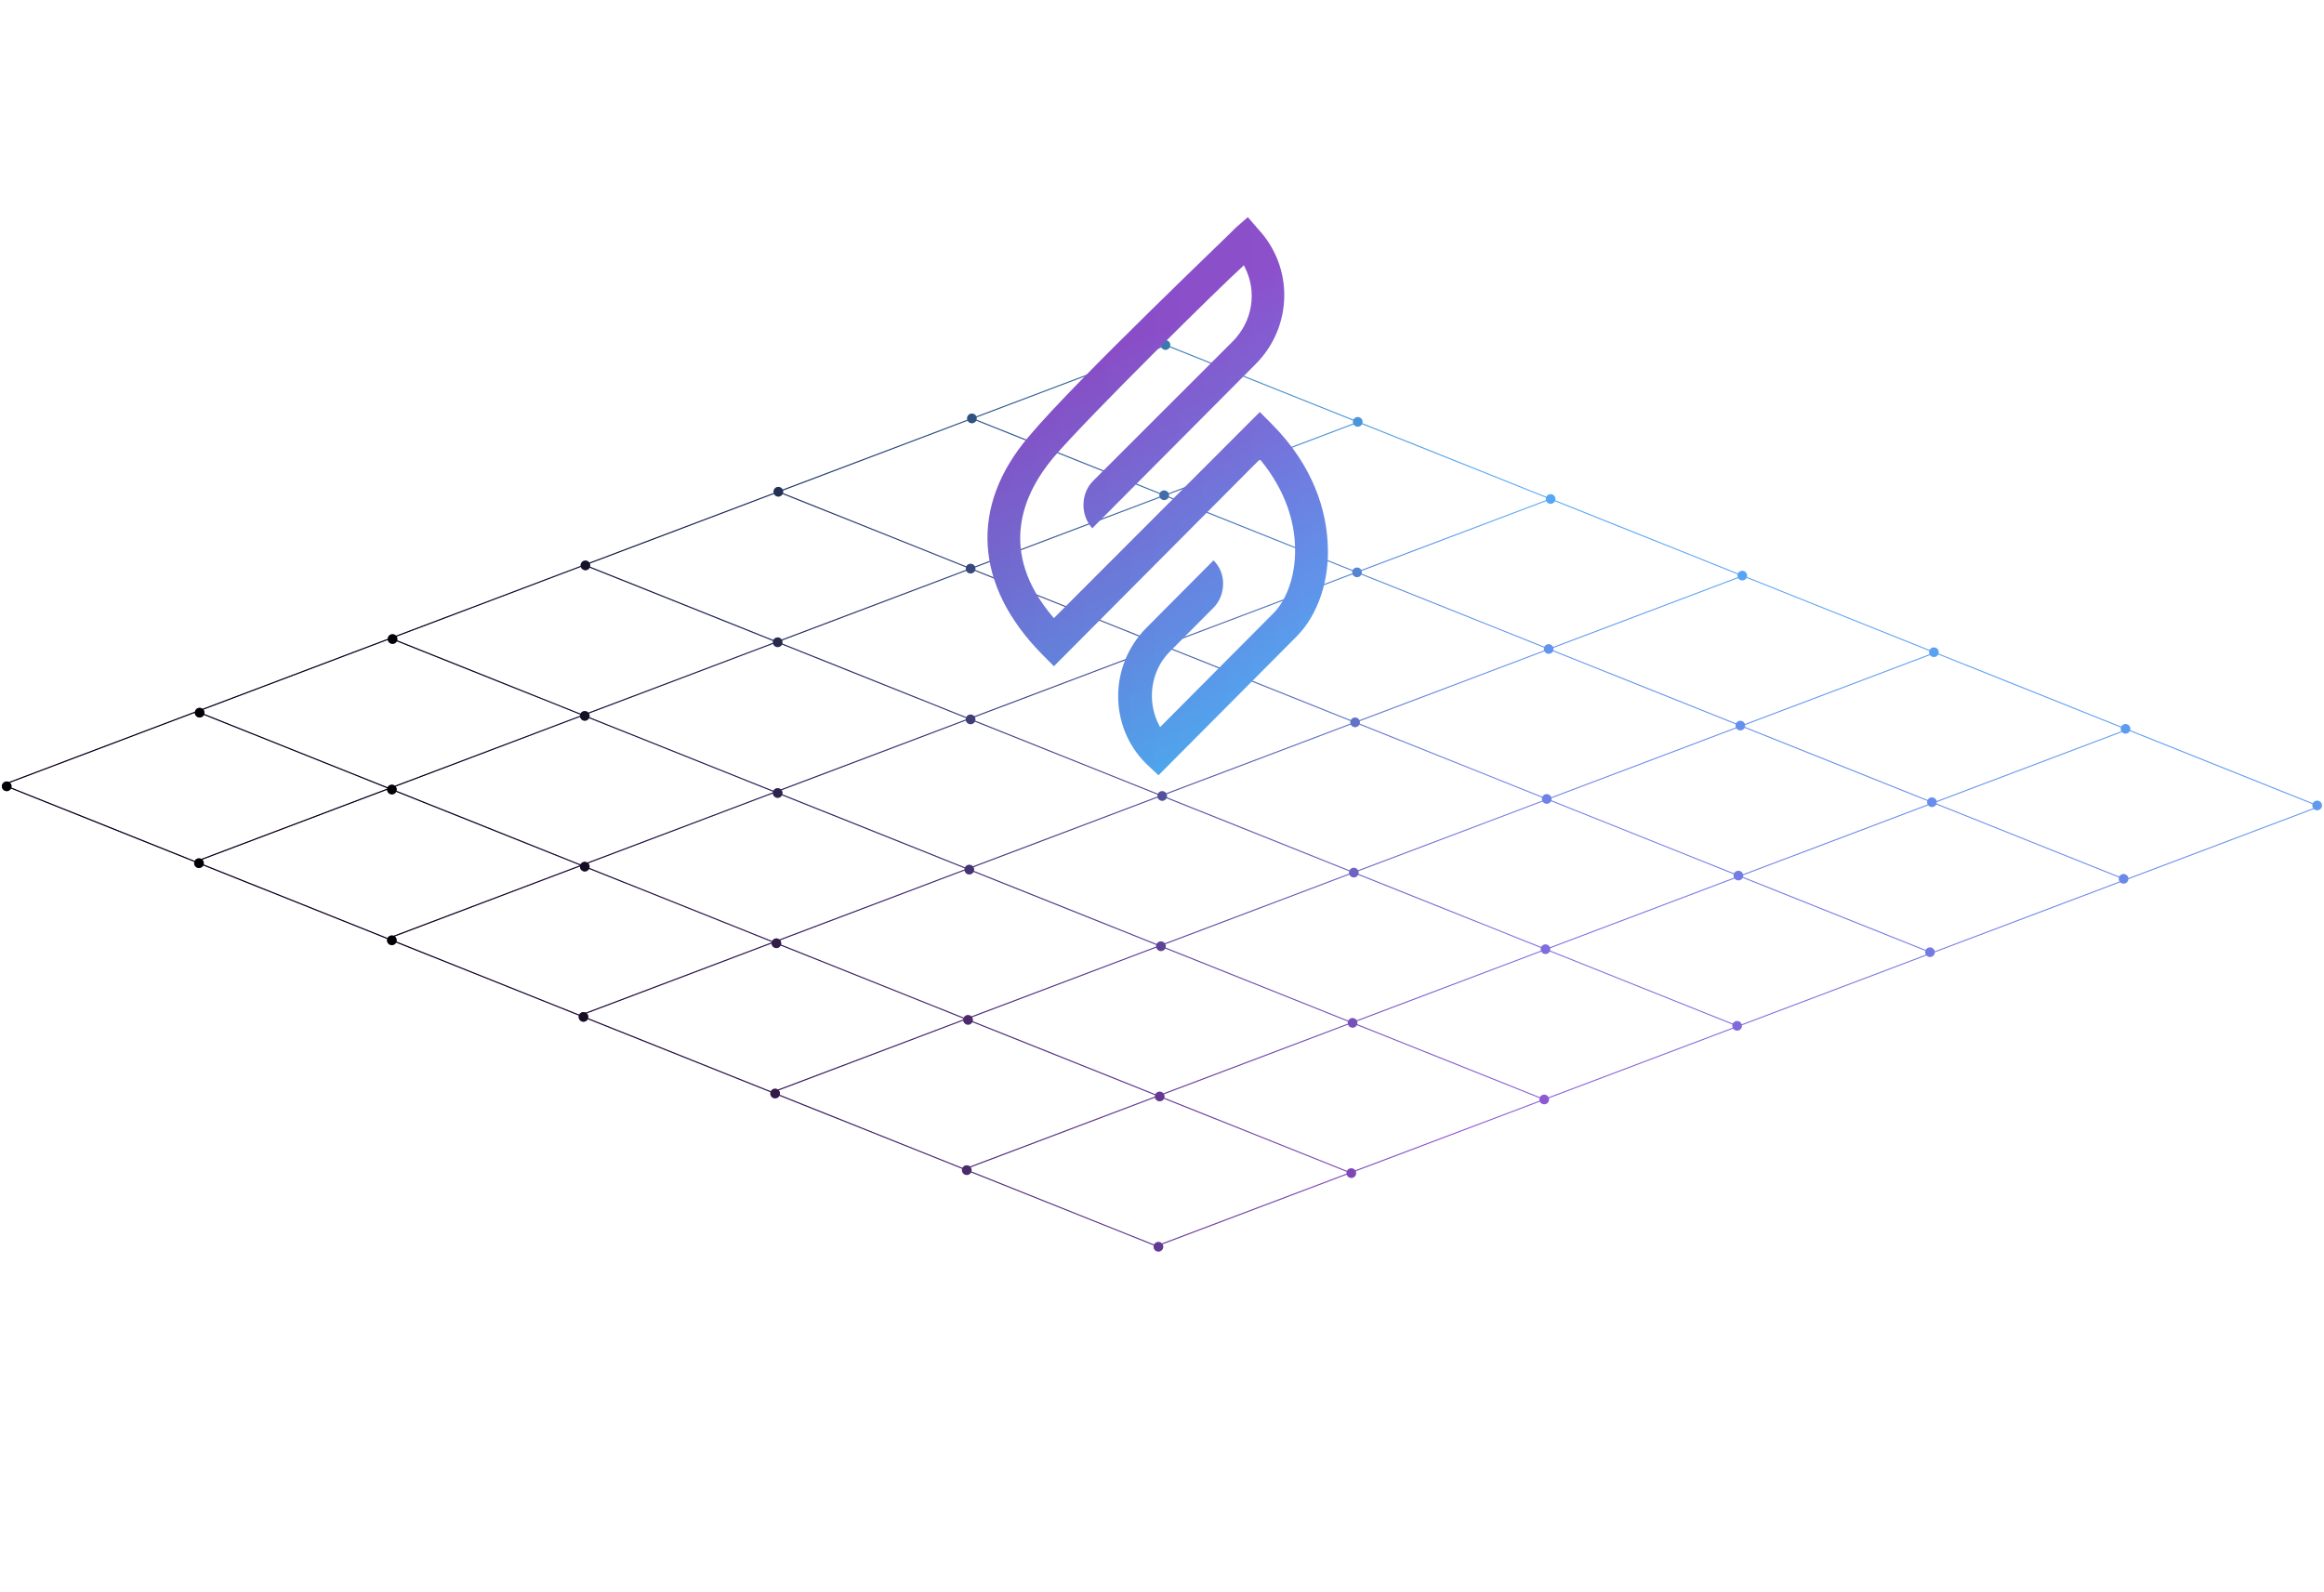 <svg width="1686" height="1155" viewBox="0 0 1686 1155" fill="none" xmlns="http://www.w3.org/2000/svg">
<path fill-rule="evenodd" clip-rule="evenodd" d="M141.254 624.734C142.08 623.16 143.979 622.435 145.664 623.109C145.808 623.167 145.947 623.233 146.078 623.307L280.838 572.348C280.85 572.272 280.866 572.196 280.884 572.12C280.896 572.07 280.909 572.02 280.923 571.969L147.931 518.787C147.105 520.36 145.206 521.085 143.52 520.411C142.193 519.881 141.369 518.632 141.315 517.291L7.23 567.984C8.203 568.863 8.627 570.242 8.255 571.548L141.254 624.734ZM7.984 572.226L140.983 625.411C140.496 627.12 141.371 628.955 143.057 629.629C144.743 630.303 146.642 629.578 147.468 628.005L280.907 681.366C280.421 683.075 281.296 684.91 282.982 685.584C284.668 686.258 286.567 685.533 287.392 683.96L419.938 736.963C419.451 738.672 420.326 740.507 422.012 741.181C423.698 741.855 425.597 741.13 426.422 739.557L558.968 792.561C558.481 794.27 559.356 796.104 561.042 796.778C562.728 797.452 564.627 796.727 565.453 795.154L697.991 848.155C697.504 849.864 698.379 851.698 700.065 852.373C701.751 853.047 703.65 852.322 704.476 850.748L837.021 903.752C836.534 905.461 837.409 907.296 839.095 907.97C840.896 908.69 842.939 907.814 843.659 906.014C844.081 904.957 843.954 903.816 843.413 902.909L977.02 852.395C977.338 853.334 978.049 854.133 979.042 854.53C980.843 855.25 982.886 854.375 983.606 852.574C983.962 851.683 983.928 850.733 983.584 849.913L1117.15 799.414C1117.52 800.154 1118.16 800.766 1118.99 801.098C1120.79 801.818 1122.83 800.942 1123.55 799.142C1123.84 798.414 1123.87 797.647 1123.69 796.944L1257.35 746.407C1257.73 746.95 1258.27 747.392 1258.93 747.656C1260.73 748.376 1262.77 747.5 1263.49 745.7C1263.71 745.141 1263.78 744.558 1263.72 744L1397.62 693.374C1397.96 693.734 1398.38 694.028 1398.87 694.223C1400.67 694.943 1402.71 694.068 1403.43 692.267C1403.59 691.878 1403.67 691.478 1403.68 691.082L1538.16 640.241C1538.48 640.553 1538.86 640.809 1539.3 640.986C1541.1 641.706 1543.15 640.83 1543.87 639.03C1544 638.688 1544.08 638.338 1544.11 637.99L1678.7 587.102C1679 587.367 1679.35 587.586 1679.74 587.742C1681.54 588.462 1683.58 587.586 1684.3 585.786C1685.02 583.985 1684.15 581.942 1682.35 581.222C1680.66 580.548 1678.76 581.273 1677.94 582.846L1545.39 529.843C1545.88 528.134 1545 526.299 1543.32 525.625C1541.63 524.951 1539.73 525.676 1538.91 527.249L1406.36 474.245C1406.85 472.537 1405.97 470.702 1404.29 470.028C1402.6 469.354 1400.7 470.079 1399.88 471.652L1267.34 418.651C1267.82 416.942 1266.95 415.108 1265.26 414.433C1263.58 413.759 1261.68 414.484 1260.85 416.058L1128.31 363.054C1128.79 361.345 1127.92 359.51 1126.23 358.836C1124.55 358.162 1122.65 358.887 1121.82 360.461L988.376 307.096C988.862 305.387 987.987 303.553 986.301 302.879C984.615 302.204 982.716 302.93 981.89 304.503L848.898 251.32C849.385 249.611 848.51 247.777 846.824 247.103C845.023 246.383 842.98 247.259 842.26 249.059C841.932 249.881 841.936 250.753 842.208 251.527L708.284 302.16C707.924 301.363 707.266 300.698 706.389 300.347C704.588 299.627 702.545 300.503 701.825 302.303C701.515 303.078 701.501 303.899 701.729 304.639L567.799 355.274C567.428 354.533 566.794 353.919 565.963 353.587C564.163 352.867 562.12 353.743 561.4 355.543C561.108 356.272 561.078 357.04 561.265 357.744L427.601 408.279C427.222 407.731 426.684 407.285 426.019 407.019C424.218 406.299 422.175 407.175 421.455 408.976C421.23 409.539 421.161 410.126 421.228 410.689L287.327 461.313C286.986 460.951 286.564 460.655 286.072 460.459C284.271 459.739 282.228 460.615 281.508 462.415C281.352 462.806 281.271 463.209 281.258 463.608L146.976 514.376C146.723 514.18 146.439 514.016 146.127 513.891C144.327 513.171 142.284 514.047 141.564 515.848C141.479 516.06 141.416 516.277 141.374 516.494L6.51 567.482C6.404 567.427 6.294 567.376 6.18 567.331C4.38 566.611 2.337 567.486 1.617 569.287C1.61 569.305 1.603 569.322 1.596 569.34L1.17 569.501L1.499 569.633C1.012 571.342 1.887 573.176 3.573 573.85C5.259 574.525 7.158 573.799 7.984 572.226ZM976.858 851.676L842.954 902.301C842.615 901.94 842.193 901.646 841.702 901.45C840.016 900.776 838.118 901.501 837.292 903.074L704.747 850.071C705.047 849.017 704.829 847.916 704.223 847.068L837.907 796.516C838.17 797.575 838.921 798.497 840.012 798.933C841.698 799.608 843.597 798.882 844.423 797.309L976.968 850.313C976.839 850.766 976.805 851.228 976.858 851.676ZM703.699 846.486C703.404 846.224 703.06 846.008 702.672 845.853C700.986 845.179 699.088 845.904 698.262 847.477L565.724 794.476C566.056 793.311 565.754 792.087 564.994 791.212L698.815 740.608C698.998 741.796 699.786 742.858 700.982 743.336C702.668 744.01 704.567 743.285 705.393 741.712L837.938 794.716C837.838 795.067 837.795 795.423 837.806 795.774L703.699 846.486ZM698.782 739.84L564.387 790.661C564.163 790.501 563.916 790.365 563.649 790.258C561.963 789.584 560.064 790.309 559.239 791.883L426.693 738.879C427.059 737.596 426.657 736.242 425.72 735.362L559.756 684.677C559.831 685.997 560.651 687.219 561.959 687.742C563.645 688.416 565.544 687.691 566.37 686.117L698.908 739.119C698.84 739.358 698.798 739.6 698.782 739.84ZM425.015 734.848C424.888 734.779 424.757 734.716 424.619 734.661C422.933 733.987 421.034 734.712 420.209 736.286L287.663 683.282C288.062 681.881 287.546 680.395 286.418 679.534L420.723 628.747C420.667 630.19 421.511 631.578 422.929 632.145C424.615 632.819 426.514 632.094 427.339 630.52L559.884 683.524C559.851 683.642 559.824 683.76 559.803 683.879L425.015 734.848ZM420.842 627.922L285.593 679.066L285.589 679.064C283.903 678.39 282.004 679.115 281.178 680.689L147.739 627.327C148.103 626.05 147.706 624.703 146.779 623.822L280.796 573.144C280.878 574.456 281.696 575.667 282.998 576.187C284.684 576.861 286.582 576.136 287.408 574.563L420.842 627.922ZM147.547 514.934C148.252 515.802 148.523 516.983 148.202 518.109L281.194 571.292C282.02 569.718 283.919 568.993 285.605 569.667C285.942 569.802 286.247 569.984 286.515 570.201L420.734 519.447C420.738 519.144 420.781 518.839 420.867 518.537L287.875 465.354C287.049 466.928 285.15 467.653 283.464 466.978C282.305 466.515 281.529 465.503 281.316 464.36L147.547 514.934ZM983.229 849.267L1116.89 798.731C1116.74 798.138 1116.74 797.501 1116.91 796.88L984.367 743.876C983.541 745.45 981.643 746.175 979.957 745.501C979.026 745.129 978.343 744.403 977.999 743.541L844.429 794.05C844.832 794.824 844.946 795.745 844.694 796.631L977.239 849.635C978.065 848.062 979.963 847.336 981.649 848.011C982.313 848.276 982.85 848.721 983.229 849.267ZM421.126 627.249L287.679 573.885C287.993 572.785 287.741 571.632 287.073 570.771L420.806 520.2C421.036 521.317 421.804 522.3 422.942 522.755C424.628 523.429 426.527 522.703 427.352 521.13L560.799 574.494C560.775 574.58 560.754 574.666 560.736 574.753C560.716 574.848 560.701 574.944 560.69 575.039L426.122 625.925C425.94 625.809 425.744 625.708 425.536 625.625C423.85 624.951 421.951 625.676 421.126 627.249ZM977.8 742.836L844.014 793.426C843.653 792.992 843.181 792.638 842.619 792.414C840.933 791.739 839.035 792.465 838.209 794.038L705.664 741.034C705.947 740.04 705.769 739.004 705.24 738.179L838.866 687.649C839.163 688.639 839.892 689.49 840.927 689.904C842.613 690.578 844.511 689.853 845.337 688.279L977.882 741.283C977.735 741.801 977.712 742.331 977.8 742.836ZM704.757 737.581L838.729 686.92C838.697 686.513 838.735 686.096 838.852 685.686L706.314 632.685C705.488 634.258 703.589 634.983 701.903 634.309C700.759 633.852 699.988 632.859 699.763 631.734L566.02 682.308C566.699 683.171 566.956 684.332 566.641 685.44L699.179 738.441C700.005 736.867 701.903 736.142 703.589 736.816C704.04 736.997 704.433 737.26 704.757 737.581ZM699.696 630.979L565.458 681.741C565.194 681.53 564.896 681.354 564.566 681.222C562.88 680.548 560.981 681.273 560.156 682.846L427.611 629.843C427.958 628.623 427.612 627.34 426.772 626.46L560.685 575.821C560.818 577.073 561.623 578.212 562.873 578.712C564.559 579.386 566.458 578.661 567.284 577.088L699.829 630.092C699.745 630.386 699.702 630.684 699.696 630.979ZM288.146 464.676L421.138 517.859C421.964 516.286 423.863 515.561 425.549 516.235C426.062 516.44 426.499 516.752 426.847 517.136L560.711 466.515C560.65 466.051 560.68 465.57 560.815 465.098L427.822 411.915C426.996 413.488 425.098 414.213 423.412 413.539C422.418 413.142 421.707 412.342 421.389 411.403L287.781 461.916C288.265 462.725 288.418 463.721 288.146 464.676ZM1121.59 794.578C1122.42 794.91 1123.06 795.521 1123.43 796.261L1257 745.762C1256.69 745.045 1256.63 744.228 1256.85 743.438L1124.31 690.437C1123.49 692.01 1121.59 692.736 1119.9 692.062C1119.14 691.755 1118.54 691.207 1118.16 690.541L984.566 741.058C984.806 741.729 984.844 742.475 984.638 743.199L1117.18 796.203C1118.01 794.629 1119.91 793.904 1121.59 794.578ZM427.953 408.921C428.253 409.636 428.317 410.45 428.093 411.237L561.086 464.42C561.911 462.846 563.81 462.121 565.496 462.795C566.178 463.068 566.727 463.53 567.107 464.097L700.753 413.559C700.585 412.955 700.578 412.301 700.759 411.665L567.767 358.482C566.941 360.056 565.042 360.781 563.356 360.107C562.527 359.775 561.893 359.163 561.522 358.422L427.953 408.921ZM427.291 517.748L560.884 467.23C561.21 468.147 561.914 468.925 562.889 469.315C564.575 469.989 566.474 469.264 567.299 467.691L700.746 521.055C700.645 521.411 700.602 521.772 700.614 522.127L566.518 572.835C566.221 572.569 565.873 572.349 565.48 572.192C563.795 571.518 561.896 572.243 561.07 573.817L427.623 520.452C427.889 519.518 427.749 518.547 427.291 517.748ZM700.719 522.868L567.039 573.418C567.639 574.265 567.854 575.361 567.555 576.41L700.1 629.414C700.926 627.84 702.825 627.115 704.511 627.789C705.016 627.992 705.448 628.298 705.793 628.674L839.664 578.051C839.605 577.592 839.636 577.116 839.769 576.65L707.231 523.648C706.405 525.222 704.506 525.947 702.82 525.273C701.734 524.838 700.984 523.922 700.719 522.868ZM706.585 632.007C706.853 631.066 706.708 630.087 706.242 629.284L839.833 578.767C840.157 579.691 840.863 580.475 841.844 580.867C843.53 581.541 845.428 580.816 846.254 579.243L978.799 632.247C978.635 632.824 978.626 633.415 978.751 633.971L845.038 684.535C844.664 684.037 844.154 683.632 843.534 683.384C841.848 682.71 839.949 683.435 839.123 685.008L706.585 632.007ZM845.417 685.171C845.76 685.913 845.844 686.772 845.608 687.602L978.153 740.605C978.979 739.032 980.878 738.307 982.564 738.981C983.291 739.272 983.867 739.778 984.248 740.397L1117.86 689.871C1117.66 689.23 1117.63 688.527 1117.83 687.844L985.284 634.84C984.458 636.413 982.56 637.139 980.874 636.464C980.001 636.115 979.346 635.456 978.984 634.664L845.417 685.171ZM1263.56 743.28L1397.16 692.768C1396.68 691.958 1396.52 690.962 1396.8 690.006L1264.26 637.005C1263.43 638.578 1261.53 639.303 1259.85 638.629C1259.24 638.388 1258.74 637.998 1258.37 637.518L1124.65 688.087C1124.76 688.628 1124.74 689.2 1124.59 689.759L1257.12 742.761C1257.95 741.187 1259.85 740.462 1261.53 741.136C1262.53 741.534 1263.24 742.337 1263.56 743.28ZM848.627 251.998C847.801 253.571 845.903 254.297 844.217 253.622C843.481 253.328 842.901 252.814 842.519 252.185L708.514 302.849C708.637 303.403 708.627 303.991 708.463 304.564L841.462 357.75C842.288 356.177 844.187 355.451 845.873 356.126C846.759 356.48 847.42 357.154 847.779 357.962L981.692 307.323C981.451 306.652 981.413 305.905 981.619 305.181L848.627 251.998ZM1678.18 586.52C1677.58 585.673 1677.36 584.575 1677.66 583.524L1545.12 530.52C1544.29 532.094 1542.39 532.819 1540.71 532.145C1540.2 531.94 1539.76 531.628 1539.41 531.245L1405.09 582.039C1405.1 582.386 1405.05 582.739 1404.96 583.087L1537.5 636.091C1538.33 634.517 1540.22 633.792 1541.91 634.466C1543.12 634.948 1543.91 636.023 1544.08 637.221L1678.18 586.52ZM1538.63 527.927L1406.09 474.923C1405.26 476.497 1403.36 477.222 1401.68 476.548C1401.06 476.299 1400.55 475.893 1400.17 475.393L1266.04 526.115C1266.1 526.566 1266.06 527.034 1265.93 527.492L1398.47 580.493C1399.3 578.92 1401.19 578.195 1402.88 578.869C1403.98 579.307 1404.73 580.233 1404.99 581.296L1538.97 530.633C1538.51 529.834 1538.37 528.861 1538.63 527.927ZM1399.79 474.756C1399.45 474.016 1399.37 473.158 1399.6 472.33L1267.07 419.329C1266.24 420.902 1264.34 421.627 1262.66 420.953C1261.92 420.66 1261.34 420.147 1260.96 419.52L1126.96 470.193C1127.08 470.743 1127.06 471.326 1126.9 471.895L1259.45 524.899C1260.27 523.326 1262.17 522.6 1263.86 523.275C1264.85 523.67 1265.56 524.463 1265.88 525.397L1399.79 474.756ZM1260.58 416.735L1128.04 363.732C1127.21 365.305 1125.31 366.03 1123.63 365.356C1122.79 365.021 1122.15 364.398 1121.78 363.646L987.845 414.293C988.044 414.928 988.064 415.623 987.872 416.298L1120.42 469.302C1121.24 467.729 1123.14 467.003 1124.83 467.678C1125.71 468.03 1126.37 468.698 1126.73 469.499L1260.65 418.858C1260.41 418.192 1260.38 417.453 1260.58 416.735ZM987.556 413.622L1121.53 362.961C1121.38 362.377 1121.38 361.75 1121.55 361.138L988.104 307.774C987.279 309.347 985.38 310.073 983.694 309.398C982.967 309.108 982.391 308.602 982.01 307.983L848.004 358.657C848.12 359.202 848.108 359.779 847.947 360.343L981.387 413.705C982.213 412.131 984.112 411.406 985.798 412.08C986.573 412.39 987.177 412.946 987.556 413.622ZM703.782 306.867C702.999 306.554 702.391 305.991 702.013 305.307L568.055 355.952C568.211 356.545 568.215 357.183 568.038 357.805L701.03 410.987C701.856 409.414 703.755 408.689 705.441 409.363C706.284 409.7 706.925 410.328 707.294 411.086L841.221 360.442C841.019 359.804 840.998 359.106 841.191 358.428L708.192 305.242C707.366 306.816 705.468 307.541 703.782 306.867ZM1537.23 636.768L1404.68 583.764C1403.86 585.338 1401.96 586.063 1400.27 585.389C1399.72 585.166 1399.25 584.815 1398.89 584.384L1264.66 635.143C1264.68 635.534 1264.64 635.934 1264.53 636.327L1397.07 689.328C1397.89 687.755 1399.79 687.029 1401.48 687.704C1402.64 688.167 1403.41 689.18 1403.63 690.324L1537.67 639.646C1537.13 638.817 1536.94 637.771 1537.23 636.768ZM1257.98 636.885L1124.42 687.391C1124.07 686.577 1123.4 685.898 1122.51 685.542C1120.82 684.868 1118.93 685.593 1118.1 687.166L985.555 634.162C985.745 633.497 985.728 632.813 985.537 632.186L1119.16 581.657C1119.54 582.257 1120.11 582.748 1120.82 583.032C1122.5 583.706 1124.4 582.981 1125.23 581.407L1257.77 634.411C1257.53 635.257 1257.63 636.134 1257.98 636.885ZM985.254 631.513L1118.83 581C1118.58 580.318 1118.53 579.554 1118.74 578.814L986.199 525.81C985.373 527.384 983.474 528.109 981.788 527.435C980.968 527.107 980.34 526.505 979.967 525.776L846.399 576.284C846.687 576.991 846.746 577.791 846.525 578.565L979.07 631.569C979.896 629.996 981.795 629.27 983.481 629.945C984.266 630.259 984.876 630.825 985.254 631.513ZM979.703 525.096L846.052 575.635C845.672 575.075 845.127 574.618 844.451 574.347C842.765 573.673 840.866 574.398 840.04 575.972L707.502 522.971C707.753 522.089 707.642 521.173 707.243 520.401L840.812 469.893C841.157 470.75 841.839 471.47 842.765 471.84C844.451 472.515 846.349 471.789 847.175 470.216L979.714 523.217C979.534 523.848 979.54 524.495 979.703 525.096ZM706.831 519.776L840.61 469.189C840.52 468.679 840.541 468.145 840.69 467.623L707.244 414.258C706.418 415.832 704.519 416.557 702.833 415.883C702.019 415.557 701.394 414.961 701.02 414.239L567.451 464.747C567.733 465.45 567.79 466.244 567.571 467.013L701.017 520.377C701.843 518.804 703.742 518.079 705.428 518.753C705.994 518.979 706.469 519.337 706.831 519.776ZM707.543 411.772L841.512 361.112C841.891 361.784 842.493 362.336 843.266 362.645C844.952 363.32 846.851 362.594 847.676 361.021L981.116 414.382C980.954 414.949 980.943 415.53 981.061 416.078L847.063 466.748C846.682 466.124 846.103 465.613 845.372 465.32C843.686 464.646 841.787 465.371 840.961 466.945L707.515 413.581C707.688 412.974 707.689 412.352 707.543 411.772ZM981.288 416.772L847.378 467.409C847.615 468.077 847.651 468.819 847.446 469.538L979.985 522.539C980.81 520.966 982.709 520.241 984.395 520.915C985.234 521.25 985.871 521.872 986.241 522.623L1120.17 471.979C1119.97 471.345 1119.95 470.653 1120.15 469.98L987.601 416.976C986.775 418.549 984.876 419.274 983.19 418.6C982.308 418.247 981.647 417.576 981.288 416.772ZM986.494 523.308L1120.46 472.65C1120.84 473.329 1121.44 473.886 1122.22 474.197C1123.91 474.872 1125.81 474.146 1126.63 472.573L1259.18 525.577C1258.95 526.359 1259.02 527.168 1259.31 527.879L1125.4 578.517C1125.06 577.634 1124.37 576.89 1123.43 576.512C1121.74 575.838 1119.84 576.563 1119.01 578.136L986.47 525.133C986.644 524.521 986.644 523.893 986.494 523.308ZM1259.66 528.526L1125.59 579.225C1125.67 579.716 1125.64 580.228 1125.5 580.73L1258.04 633.734C1258.87 632.16 1260.77 631.435 1262.46 632.109C1263.51 632.529 1264.24 633.4 1264.53 634.41L1398.47 583.762C1398.06 582.985 1397.95 582.061 1398.2 581.171L1265.66 528.17C1264.84 529.743 1262.94 530.469 1261.25 529.794C1260.58 529.527 1260.04 529.078 1259.66 528.526Z" fill="url(#paint0_linear_299_7749)"/>
<path fill-rule="evenodd" clip-rule="evenodd" d="M141.254 624.734C142.08 623.16 143.979 622.435 145.664 623.109C145.808 623.167 145.947 623.233 146.078 623.307L280.838 572.348C280.85 572.272 280.866 572.196 280.884 572.12C280.896 572.07 280.909 572.02 280.923 571.969L147.931 518.787C147.105 520.36 145.206 521.085 143.52 520.411C142.193 519.881 141.369 518.632 141.315 517.291L7.23 567.984C8.203 568.863 8.627 570.242 8.255 571.548L141.254 624.734ZM7.984 572.226L140.983 625.411C140.496 627.12 141.371 628.955 143.057 629.629C144.743 630.303 146.642 629.578 147.468 628.005L280.907 681.366C280.421 683.075 281.296 684.91 282.982 685.584C284.668 686.258 286.567 685.533 287.392 683.96L419.938 736.963C419.451 738.672 420.326 740.507 422.012 741.181C423.698 741.855 425.597 741.13 426.422 739.557L558.968 792.561C558.481 794.27 559.356 796.104 561.042 796.778C562.728 797.452 564.627 796.727 565.453 795.154L697.991 848.155C697.504 849.864 698.379 851.698 700.065 852.373C701.751 853.047 703.65 852.322 704.476 850.748L837.021 903.752C836.534 905.461 837.409 907.296 839.095 907.97C840.896 908.69 842.939 907.814 843.659 906.014C844.081 904.957 843.954 903.816 843.413 902.909L977.02 852.395C977.338 853.334 978.049 854.133 979.042 854.53C980.843 855.25 982.886 854.375 983.606 852.574C983.962 851.683 983.928 850.733 983.584 849.913L1117.15 799.414C1117.52 800.154 1118.16 800.766 1118.99 801.098C1120.79 801.818 1122.83 800.942 1123.55 799.142C1123.84 798.414 1123.87 797.647 1123.69 796.944L1257.35 746.407C1257.73 746.95 1258.27 747.392 1258.93 747.656C1260.73 748.376 1262.77 747.5 1263.49 745.7C1263.71 745.141 1263.78 744.558 1263.72 744L1397.62 693.374C1397.96 693.734 1398.38 694.028 1398.87 694.223C1400.67 694.943 1402.71 694.068 1403.43 692.267C1403.59 691.878 1403.67 691.478 1403.68 691.082L1538.16 640.241C1538.48 640.553 1538.86 640.809 1539.3 640.986C1541.1 641.706 1543.15 640.83 1543.87 639.03C1544 638.688 1544.08 638.338 1544.11 637.99L1678.7 587.102C1679 587.367 1679.35 587.586 1679.74 587.742C1681.54 588.462 1683.58 587.586 1684.3 585.786C1685.02 583.985 1684.15 581.942 1682.35 581.222C1680.66 580.548 1678.76 581.273 1677.94 582.846L1545.39 529.843C1545.88 528.134 1545 526.299 1543.32 525.625C1541.63 524.951 1539.73 525.676 1538.91 527.249L1406.36 474.245C1406.85 472.537 1405.97 470.702 1404.29 470.028C1402.6 469.354 1400.7 470.079 1399.88 471.652L1267.34 418.651C1267.82 416.942 1266.95 415.108 1265.26 414.433C1263.58 413.759 1261.68 414.484 1260.85 416.058L1128.31 363.054C1128.79 361.345 1127.92 359.51 1126.23 358.836C1124.55 358.162 1122.65 358.887 1121.82 360.461L988.376 307.096C988.862 305.387 987.987 303.553 986.301 302.879C984.615 302.204 982.716 302.93 981.89 304.503L848.898 251.32C849.385 249.611 848.51 247.777 846.824 247.103C845.023 246.383 842.98 247.259 842.26 249.059C841.932 249.881 841.936 250.753 842.208 251.527L708.284 302.16C707.924 301.363 707.266 300.698 706.389 300.347C704.588 299.627 702.545 300.503 701.825 302.303C701.515 303.078 701.501 303.899 701.729 304.639L567.799 355.274C567.428 354.533 566.794 353.919 565.963 353.587C564.163 352.867 562.12 353.743 561.4 355.543C561.108 356.272 561.078 357.04 561.265 357.744L427.601 408.279C427.222 407.731 426.684 407.285 426.019 407.019C424.218 406.299 422.175 407.175 421.455 408.976C421.23 409.539 421.161 410.126 421.228 410.689L287.327 461.313C286.986 460.951 286.564 460.655 286.072 460.459C284.271 459.739 282.228 460.615 281.508 462.415C281.352 462.806 281.271 463.209 281.258 463.608L146.976 514.376C146.723 514.18 146.439 514.016 146.127 513.891C144.327 513.171 142.284 514.047 141.564 515.848C141.479 516.06 141.416 516.277 141.374 516.494L6.51 567.482C6.404 567.427 6.294 567.376 6.18 567.331C4.38 566.611 2.337 567.486 1.617 569.287C1.61 569.305 1.603 569.322 1.596 569.34L1.17 569.501L1.499 569.633C1.012 571.342 1.887 573.176 3.573 573.85C5.259 574.525 7.158 573.799 7.984 572.226ZM976.858 851.676L842.954 902.301C842.615 901.94 842.193 901.646 841.702 901.45C840.016 900.776 838.118 901.501 837.292 903.074L704.747 850.071C705.047 849.017 704.829 847.916 704.223 847.068L837.907 796.516C838.17 797.575 838.921 798.497 840.012 798.933C841.698 799.608 843.597 798.882 844.423 797.309L976.968 850.313C976.839 850.766 976.805 851.228 976.858 851.676ZM703.699 846.486C703.404 846.224 703.06 846.008 702.672 845.853C700.986 845.179 699.088 845.904 698.262 847.477L565.724 794.476C566.056 793.311 565.754 792.087 564.994 791.212L698.815 740.608C698.998 741.796 699.786 742.858 700.982 743.336C702.668 744.01 704.567 743.285 705.393 741.712L837.938 794.716C837.838 795.067 837.795 795.423 837.806 795.774L703.699 846.486ZM698.782 739.84L564.387 790.661C564.163 790.501 563.916 790.365 563.649 790.258C561.963 789.584 560.064 790.309 559.239 791.883L426.693 738.879C427.059 737.596 426.657 736.242 425.72 735.362L559.756 684.677C559.831 685.997 560.651 687.219 561.959 687.742C563.645 688.416 565.544 687.691 566.37 686.117L698.908 739.119C698.84 739.358 698.798 739.6 698.782 739.84ZM425.015 734.848C424.888 734.779 424.757 734.716 424.619 734.661C422.933 733.987 421.034 734.712 420.209 736.286L287.663 683.282C288.062 681.881 287.546 680.395 286.418 679.534L420.723 628.747C420.667 630.19 421.511 631.578 422.929 632.145C424.615 632.819 426.514 632.094 427.339 630.52L559.884 683.524C559.851 683.642 559.824 683.76 559.803 683.879L425.015 734.848ZM420.842 627.922L285.593 679.066L285.589 679.064C283.903 678.39 282.004 679.115 281.178 680.689L147.739 627.327C148.103 626.05 147.706 624.703 146.779 623.822L280.796 573.144C280.878 574.456 281.696 575.667 282.998 576.187C284.684 576.861 286.582 576.136 287.408 574.563L420.842 627.922ZM147.547 514.934C148.252 515.802 148.523 516.983 148.202 518.109L281.194 571.292C282.02 569.718 283.919 568.993 285.605 569.667C285.942 569.802 286.247 569.984 286.515 570.201L420.734 519.447C420.738 519.144 420.781 518.839 420.867 518.537L287.875 465.354C287.049 466.928 285.15 467.653 283.464 466.978C282.305 466.515 281.529 465.503 281.316 464.36L147.547 514.934ZM983.229 849.267L1116.89 798.731C1116.74 798.138 1116.74 797.501 1116.91 796.88L984.367 743.876C983.541 745.45 981.643 746.175 979.957 745.501C979.026 745.129 978.343 744.403 977.999 743.541L844.429 794.05C844.832 794.824 844.946 795.745 844.694 796.631L977.239 849.635C978.065 848.062 979.963 847.336 981.649 848.011C982.313 848.276 982.85 848.721 983.229 849.267ZM421.126 627.249L287.679 573.885C287.993 572.785 287.741 571.632 287.073 570.771L420.806 520.2C421.036 521.317 421.804 522.3 422.942 522.755C424.628 523.429 426.527 522.703 427.352 521.13L560.799 574.494C560.775 574.58 560.754 574.666 560.736 574.753C560.716 574.848 560.701 574.944 560.69 575.039L426.122 625.925C425.94 625.809 425.744 625.708 425.536 625.625C423.85 624.951 421.951 625.676 421.126 627.249ZM977.8 742.836L844.014 793.426C843.653 792.992 843.181 792.638 842.619 792.414C840.933 791.739 839.035 792.465 838.209 794.038L705.664 741.034C705.947 740.04 705.769 739.004 705.24 738.179L838.866 687.649C839.163 688.639 839.892 689.49 840.927 689.904C842.613 690.578 844.511 689.853 845.337 688.279L977.882 741.283C977.735 741.801 977.712 742.331 977.8 742.836ZM704.757 737.581L838.729 686.92C838.697 686.513 838.735 686.096 838.852 685.686L706.314 632.685C705.488 634.258 703.589 634.983 701.903 634.309C700.759 633.852 699.988 632.859 699.763 631.734L566.02 682.308C566.699 683.171 566.956 684.332 566.641 685.44L699.179 738.441C700.005 736.867 701.903 736.142 703.589 736.816C704.04 736.997 704.433 737.26 704.757 737.581ZM699.696 630.979L565.458 681.741C565.194 681.53 564.896 681.354 564.566 681.222C562.88 680.548 560.981 681.273 560.156 682.846L427.611 629.843C427.958 628.623 427.612 627.34 426.772 626.46L560.685 575.821C560.818 577.073 561.623 578.212 562.873 578.712C564.559 579.386 566.458 578.661 567.284 577.088L699.829 630.092C699.745 630.386 699.702 630.684 699.696 630.979ZM288.146 464.676L421.138 517.859C421.964 516.286 423.863 515.561 425.549 516.235C426.062 516.44 426.499 516.752 426.847 517.136L560.711 466.515C560.65 466.051 560.68 465.57 560.815 465.098L427.822 411.915C426.996 413.488 425.098 414.213 423.412 413.539C422.418 413.142 421.707 412.342 421.389 411.403L287.781 461.916C288.265 462.725 288.418 463.721 288.146 464.676ZM1121.59 794.578C1122.42 794.91 1123.06 795.521 1123.43 796.261L1257 745.762C1256.69 745.045 1256.63 744.228 1256.85 743.438L1124.31 690.437C1123.49 692.01 1121.59 692.736 1119.9 692.062C1119.14 691.755 1118.54 691.207 1118.16 690.541L984.566 741.058C984.806 741.729 984.844 742.475 984.638 743.199L1117.18 796.203C1118.01 794.629 1119.91 793.904 1121.59 794.578ZM427.953 408.921C428.253 409.636 428.317 410.45 428.093 411.237L561.086 464.42C561.911 462.846 563.81 462.121 565.496 462.795C566.178 463.068 566.727 463.53 567.107 464.097L700.753 413.559C700.585 412.955 700.578 412.301 700.759 411.665L567.767 358.482C566.941 360.056 565.042 360.781 563.356 360.107C562.527 359.775 561.893 359.163 561.522 358.422L427.953 408.921ZM427.291 517.748L560.884 467.23C561.21 468.147 561.914 468.925 562.889 469.315C564.575 469.989 566.474 469.264 567.299 467.691L700.746 521.055C700.645 521.411 700.602 521.772 700.614 522.127L566.518 572.835C566.221 572.569 565.873 572.349 565.48 572.192C563.795 571.518 561.896 572.243 561.07 573.817L427.623 520.452C427.889 519.518 427.749 518.547 427.291 517.748ZM700.719 522.868L567.039 573.418C567.639 574.265 567.854 575.361 567.555 576.41L700.1 629.414C700.926 627.84 702.825 627.115 704.511 627.789C705.016 627.992 705.448 628.298 705.793 628.674L839.664 578.051C839.605 577.592 839.636 577.116 839.769 576.65L707.231 523.648C706.405 525.222 704.506 525.947 702.82 525.273C701.734 524.838 700.984 523.922 700.719 522.868ZM706.585 632.007C706.853 631.066 706.708 630.087 706.242 629.284L839.833 578.767C840.157 579.691 840.863 580.475 841.844 580.867C843.53 581.541 845.428 580.816 846.254 579.243L978.799 632.247C978.635 632.824 978.626 633.415 978.751 633.971L845.038 684.535C844.664 684.037 844.154 683.632 843.534 683.384C841.848 682.71 839.949 683.435 839.123 685.008L706.585 632.007ZM845.417 685.171C845.76 685.913 845.844 686.772 845.608 687.602L978.153 740.605C978.979 739.032 980.878 738.307 982.564 738.981C983.291 739.272 983.867 739.778 984.248 740.397L1117.86 689.871C1117.66 689.23 1117.63 688.527 1117.83 687.844L985.284 634.84C984.458 636.413 982.56 637.139 980.874 636.464C980.001 636.115 979.346 635.456 978.984 634.664L845.417 685.171ZM1263.56 743.28L1397.16 692.768C1396.68 691.958 1396.52 690.962 1396.8 690.006L1264.26 637.005C1263.43 638.578 1261.53 639.303 1259.85 638.629C1259.24 638.388 1258.74 637.998 1258.37 637.518L1124.65 688.087C1124.76 688.628 1124.74 689.2 1124.59 689.759L1257.12 742.761C1257.95 741.187 1259.85 740.462 1261.53 741.136C1262.53 741.534 1263.24 742.337 1263.56 743.28ZM848.627 251.998C847.801 253.571 845.903 254.297 844.217 253.622C843.481 253.328 842.901 252.814 842.519 252.185L708.514 302.849C708.637 303.403 708.627 303.991 708.463 304.564L841.462 357.75C842.288 356.177 844.187 355.451 845.873 356.126C846.759 356.48 847.42 357.154 847.779 357.962L981.692 307.323C981.451 306.652 981.413 305.905 981.619 305.181L848.627 251.998ZM1678.18 586.52C1677.58 585.673 1677.36 584.575 1677.66 583.524L1545.12 530.52C1544.29 532.094 1542.39 532.819 1540.71 532.145C1540.2 531.94 1539.76 531.628 1539.41 531.245L1405.09 582.039C1405.1 582.386 1405.05 582.739 1404.96 583.087L1537.5 636.091C1538.33 634.517 1540.22 633.792 1541.91 634.466C1543.12 634.948 1543.91 636.023 1544.08 637.221L1678.18 586.52ZM1538.63 527.927L1406.09 474.923C1405.26 476.497 1403.36 477.222 1401.68 476.548C1401.06 476.299 1400.55 475.893 1400.17 475.393L1266.04 526.115C1266.1 526.566 1266.06 527.034 1265.93 527.492L1398.47 580.493C1399.3 578.92 1401.19 578.195 1402.88 578.869C1403.98 579.307 1404.73 580.233 1404.99 581.296L1538.97 530.633C1538.51 529.834 1538.37 528.861 1538.63 527.927ZM1399.79 474.756C1399.45 474.016 1399.37 473.158 1399.6 472.33L1267.07 419.329C1266.24 420.902 1264.34 421.627 1262.66 420.953C1261.92 420.66 1261.34 420.147 1260.96 419.52L1126.96 470.193C1127.08 470.743 1127.06 471.326 1126.9 471.895L1259.45 524.899C1260.27 523.326 1262.17 522.6 1263.86 523.275C1264.85 523.67 1265.56 524.463 1265.88 525.397L1399.79 474.756ZM1260.58 416.735L1128.04 363.732C1127.21 365.305 1125.31 366.03 1123.63 365.356C1122.79 365.021 1122.15 364.398 1121.78 363.646L987.845 414.293C988.044 414.928 988.064 415.623 987.872 416.298L1120.42 469.302C1121.24 467.729 1123.14 467.003 1124.83 467.678C1125.71 468.03 1126.37 468.698 1126.73 469.499L1260.65 418.858C1260.41 418.192 1260.38 417.453 1260.58 416.735ZM987.556 413.622L1121.53 362.961C1121.38 362.377 1121.38 361.75 1121.55 361.138L988.104 307.774C987.279 309.347 985.38 310.073 983.694 309.398C982.967 309.108 982.391 308.602 982.01 307.983L848.004 358.657C848.12 359.202 848.108 359.779 847.947 360.343L981.387 413.705C982.213 412.131 984.112 411.406 985.798 412.08C986.573 412.39 987.177 412.946 987.556 413.622ZM703.782 306.867C702.999 306.554 702.391 305.991 702.013 305.307L568.055 355.952C568.211 356.545 568.215 357.183 568.038 357.805L701.03 410.987C701.856 409.414 703.755 408.689 705.441 409.363C706.284 409.7 706.925 410.328 707.294 411.086L841.221 360.442C841.019 359.804 840.998 359.106 841.191 358.428L708.192 305.242C707.366 306.816 705.468 307.541 703.782 306.867ZM1537.23 636.768L1404.68 583.764C1403.86 585.338 1401.96 586.063 1400.27 585.389C1399.72 585.166 1399.25 584.815 1398.89 584.384L1264.66 635.143C1264.68 635.534 1264.64 635.934 1264.53 636.327L1397.07 689.328C1397.89 687.755 1399.79 687.029 1401.48 687.704C1402.64 688.167 1403.41 689.18 1403.63 690.324L1537.67 639.646C1537.13 638.817 1536.94 637.771 1537.23 636.768ZM1257.98 636.885L1124.42 687.391C1124.07 686.577 1123.4 685.898 1122.51 685.542C1120.82 684.868 1118.93 685.593 1118.1 687.166L985.555 634.162C985.745 633.497 985.728 632.813 985.537 632.186L1119.16 581.657C1119.54 582.257 1120.11 582.748 1120.82 583.032C1122.5 583.706 1124.4 582.981 1125.23 581.407L1257.77 634.411C1257.53 635.257 1257.63 636.134 1257.98 636.885ZM985.254 631.513L1118.83 581C1118.58 580.318 1118.53 579.554 1118.74 578.814L986.199 525.81C985.373 527.384 983.474 528.109 981.788 527.435C980.968 527.107 980.34 526.505 979.967 525.776L846.399 576.284C846.687 576.991 846.746 577.791 846.525 578.565L979.07 631.569C979.896 629.996 981.795 629.27 983.481 629.945C984.266 630.259 984.876 630.825 985.254 631.513ZM979.703 525.096L846.052 575.635C845.672 575.075 845.127 574.618 844.451 574.347C842.765 573.673 840.866 574.398 840.04 575.972L707.502 522.971C707.753 522.089 707.642 521.173 707.243 520.401L840.812 469.893C841.157 470.75 841.839 471.47 842.765 471.84C844.451 472.515 846.349 471.789 847.175 470.216L979.714 523.217C979.534 523.848 979.54 524.495 979.703 525.096ZM706.831 519.776L840.61 469.189C840.52 468.679 840.541 468.145 840.69 467.623L707.244 414.258C706.418 415.832 704.519 416.557 702.833 415.883C702.019 415.557 701.394 414.961 701.02 414.239L567.451 464.747C567.733 465.45 567.79 466.244 567.571 467.013L701.017 520.377C701.843 518.804 703.742 518.079 705.428 518.753C705.994 518.979 706.469 519.337 706.831 519.776ZM707.543 411.772L841.512 361.112C841.891 361.784 842.493 362.336 843.266 362.645C844.952 363.32 846.851 362.594 847.676 361.021L981.116 414.382C980.954 414.949 980.943 415.53 981.061 416.078L847.063 466.748C846.682 466.124 846.103 465.613 845.372 465.32C843.686 464.646 841.787 465.371 840.961 466.945L707.515 413.581C707.688 412.974 707.689 412.352 707.543 411.772ZM981.288 416.772L847.378 467.409C847.615 468.077 847.651 468.819 847.446 469.538L979.985 522.539C980.81 520.966 982.709 520.241 984.395 520.915C985.234 521.25 985.871 521.872 986.241 522.623L1120.17 471.979C1119.97 471.345 1119.95 470.653 1120.15 469.98L987.601 416.976C986.775 418.549 984.876 419.274 983.19 418.6C982.308 418.247 981.647 417.576 981.288 416.772ZM986.494 523.308L1120.46 472.65C1120.84 473.329 1121.44 473.886 1122.22 474.197C1123.91 474.872 1125.81 474.146 1126.63 472.573L1259.18 525.577C1258.95 526.359 1259.02 527.168 1259.31 527.879L1125.4 578.517C1125.06 577.634 1124.37 576.89 1123.43 576.512C1121.74 575.838 1119.84 576.563 1119.01 578.136L986.47 525.133C986.644 524.521 986.644 523.893 986.494 523.308ZM1259.66 528.526L1125.59 579.225C1125.67 579.716 1125.64 580.228 1125.5 580.73L1258.04 633.734C1258.87 632.16 1260.77 631.435 1262.46 632.109C1263.51 632.529 1264.24 633.4 1264.53 634.41L1398.47 583.762C1398.06 582.985 1397.95 582.061 1398.2 581.171L1265.66 528.17C1264.84 529.743 1262.94 530.469 1261.25 529.794C1260.58 529.527 1260.04 529.078 1259.66 528.526Z" fill="url(#paint1_linear_299_7749)"/>
<path d="M840.438 562.582L940.59 461.914C956.221 446.203 964.904 420.599 963.168 393.832C962.01 371.72 953.905 339.134 922.644 307.711L913.96 298.983L764.601 448.53L764.022 447.948C723.498 400.233 742.023 358.336 764.601 331.569C788.915 303.056 886.172 207.043 901.803 193.078L902.382 192.496L902.961 193.66C912.223 211.698 908.75 233.229 894.277 247.776L792.967 349.026C788.336 353.681 786.02 360.082 786.02 366.483C786.02 372.884 788.336 378.703 792.388 383.358L911.065 264.069C937.695 237.302 938.853 194.242 912.802 166.31L905.276 157.582L896.593 165.147C896.014 166.31 780.81 275.707 746.654 316.44C703.236 367.065 706.709 424.673 755.917 474.716L764.601 483.444L913.96 333.315L914.539 333.897C933.643 357.173 938.853 379.867 939.432 394.996C940.59 415.362 934.222 434.565 923.802 445.039L841.596 527.668L841.017 526.504C831.754 509.048 834.649 486.935 848.543 472.97L880.383 440.966C885.014 436.31 887.33 429.91 887.33 423.509C887.33 417.108 885.014 411.289 880.383 406.634L831.176 456.095C804.546 483.444 804.546 527.086 831.176 553.854L840.438 562.582Z" fill="url(#paint2_linear_299_7749)"/>
<path d="M840.438 562.582L940.59 461.914C956.221 446.203 964.904 420.599 963.168 393.832C962.01 371.72 953.905 339.134 922.644 307.711L913.96 298.983L764.601 448.53L764.022 447.948C723.498 400.233 742.023 358.336 764.601 331.569C788.915 303.056 886.172 207.043 901.803 193.078L902.382 192.496L902.961 193.66C912.223 211.698 908.75 233.229 894.277 247.776L792.967 349.026C788.336 353.681 786.02 360.082 786.02 366.483C786.02 372.884 788.336 378.703 792.388 383.358L911.065 264.069C937.695 237.302 938.853 194.242 912.802 166.31L905.276 157.582L896.593 165.147C896.014 166.31 780.81 275.707 746.654 316.44C703.236 367.065 706.709 424.673 755.917 474.716L764.601 483.444L913.96 333.315L914.539 333.897C933.643 357.173 938.853 379.867 939.432 394.996C940.59 415.362 934.222 434.565 923.802 445.039L841.596 527.668L841.017 526.504C831.754 509.048 834.649 486.935 848.543 472.97L880.383 440.966C885.014 436.31 887.33 429.91 887.33 423.509C887.33 417.108 885.014 411.289 880.383 406.634L831.176 456.095C804.546 483.444 804.546 527.086 831.176 553.854L840.438 562.582Z" fill="url(#paint3_linear_299_7749)" fill-opacity="0.2"/>
<defs>
<linearGradient id="paint0_linear_299_7749" x1="1260.42" y1="1062.81" x2="1450.24" y2="329.036" gradientUnits="userSpaceOnUse">
<stop offset="0.24" stop-color="#9052D1"/>
<stop offset="0.91" stop-color="#50B0F9"/>
</linearGradient>
<linearGradient id="paint1_linear_299_7749" x1="293.387" y1="830.111" x2="1081.39" y2="830.111" gradientUnits="userSpaceOnUse">
<stop/>
<stop offset="1" stop-opacity="0"/>
</linearGradient>
<linearGradient id="paint2_linear_299_7749" x1="750.466" y1="165.905" x2="959.033" y2="556.516" gradientUnits="userSpaceOnUse">
<stop offset="0.24" stop-color="#9052D1"/>
<stop offset="0.91" stop-color="#50B0F9"/>
</linearGradient>
<linearGradient id="paint3_linear_299_7749" x1="1037.39" y1="310.733" x2="149.387" y2="310.733" gradientUnits="userSpaceOnUse">
<stop stop-opacity="0"/>
<stop offset="1"/>
</linearGradient>
</defs>
</svg>
